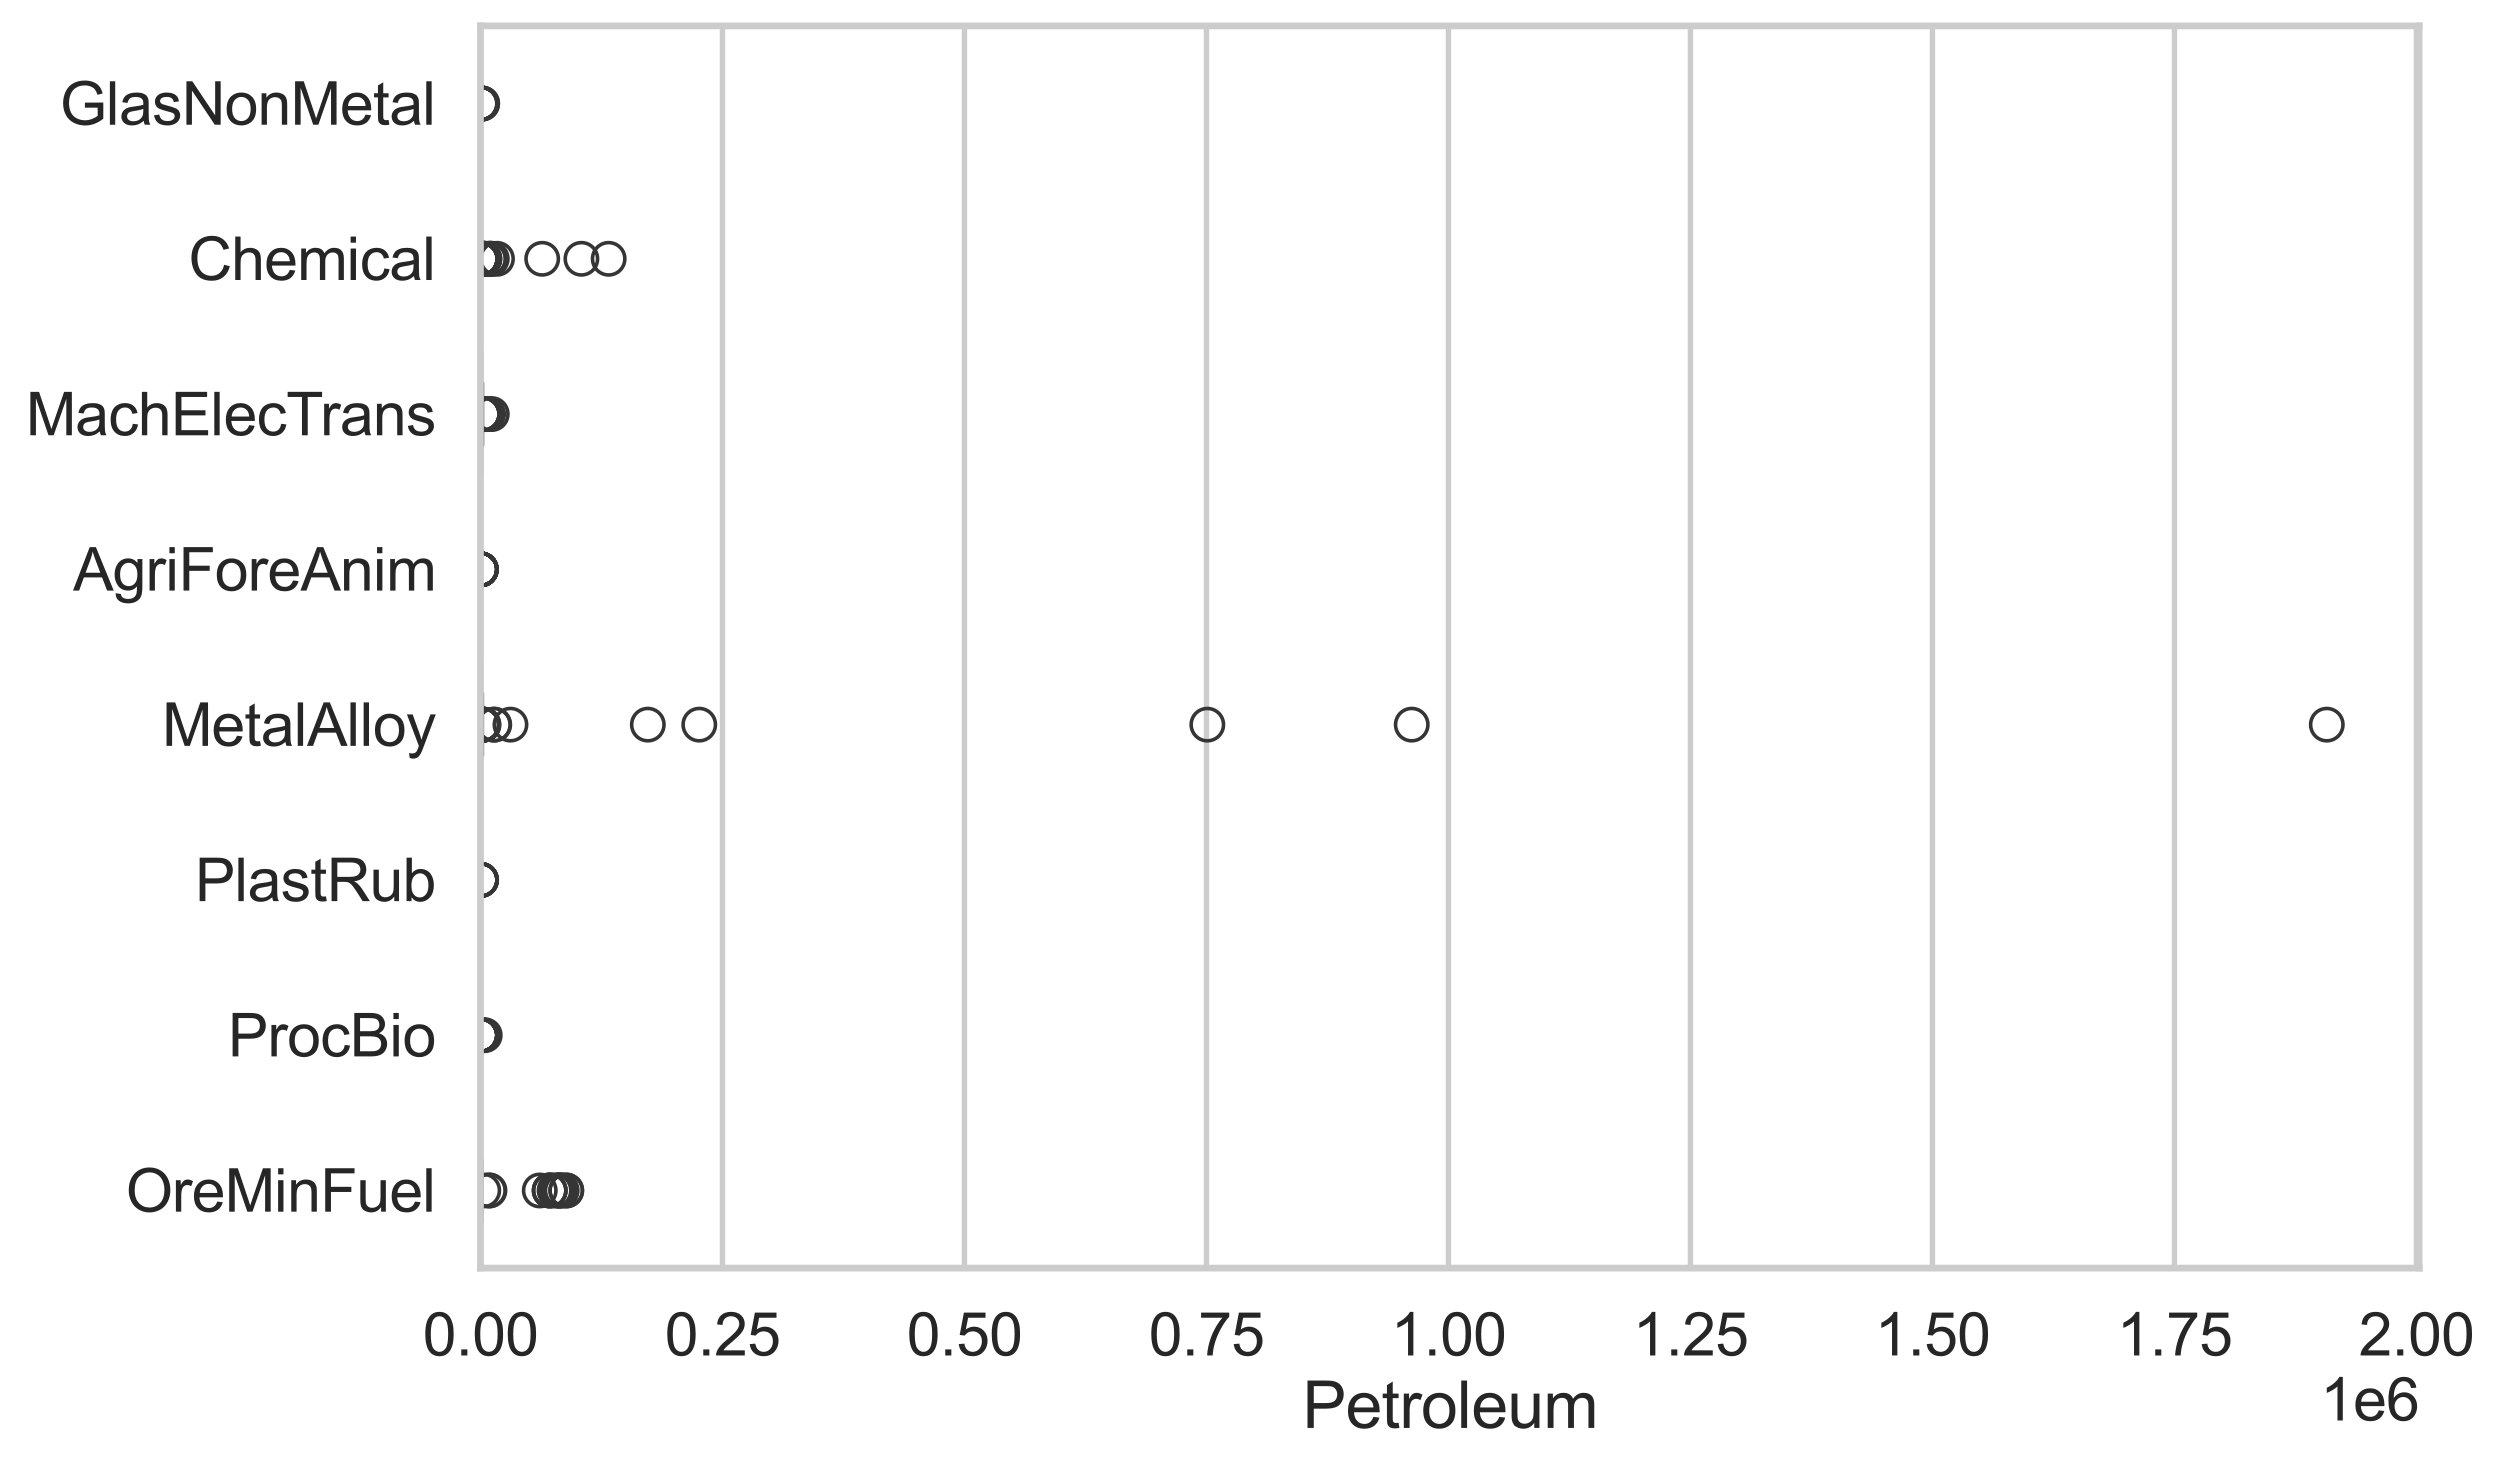 <?xml version="1.0" encoding="utf-8" standalone="no"?>
<!DOCTYPE svg PUBLIC "-//W3C//DTD SVG 1.1//EN"
  "http://www.w3.org/Graphics/SVG/1.1/DTD/svg11.dtd">
<svg xmlns:xlink="http://www.w3.org/1999/xlink" width="695.638pt" height="408.111pt" viewBox="0 0 695.638 408.111" xmlns="http://www.w3.org/2000/svg" version="1.1">
 <defs>
  <style type="text/css">*{stroke-linejoin: round; stroke-linecap: butt}</style>
 </defs>
 <g id="figure_1">
  <g id="patch_1">
   <path d="M 0 408.111 
L 695.638 408.111 
L 695.638 0 
L 0 0 
z
" style="fill: #ffffff"/>
  </g>
  <g id="axes_1">
   <g id="patch_2">
    <path d="M 133.697 352.86 
L 673.131 352.86 
L 673.131 7.2 
L 133.697 7.2 
z
" style="fill: #ffffff"/>
   </g>
   <g id="matplotlib.axis_1">
    <g id="xtick_1">
     <g id="line2d_1">
      <path d="M 133.697 352.86 
L 133.697 7.2 
" clip-path="url(#p07c0e68c3c)" style="fill: none; stroke: #cccccc; stroke-width: 1.5; stroke-linecap: round"/>
     </g>
     <g id="text_1">
      <!-- 0.00 -->
      <g style="fill: #262626" transform="translate(117.642 377.17) scale(0.165 -0.165)">
       <defs>
        <path id="ArialMT-30" d="M 266 2259 
Q 266 3072 433 3567 
Q 600 4063 929 4331 
Q 1259 4600 1759 4600 
Q 2128 4600 2406 4451 
Q 2684 4303 2865 4023 
Q 3047 3744 3150 3342 
Q 3253 2941 3253 2259 
Q 3253 1453 3087 958 
Q 2922 463 2592 192 
Q 2263 -78 1759 -78 
Q 1097 -78 719 397 
Q 266 969 266 2259 
z
M 844 2259 
Q 844 1131 1108 757 
Q 1372 384 1759 384 
Q 2147 384 2411 759 
Q 2675 1134 2675 2259 
Q 2675 3391 2411 3762 
Q 2147 4134 1753 4134 
Q 1366 4134 1134 3806 
Q 844 3388 844 2259 
z
" transform="scale(0.016)"/>
        <path id="ArialMT-2e" d="M 581 0 
L 581 641 
L 1222 641 
L 1222 0 
L 581 0 
z
" transform="scale(0.016)"/>
       </defs>
       <use xlink:href="#ArialMT-30"/>
       <use xlink:href="#ArialMT-2e" transform="translate(55.615 0)"/>
       <use xlink:href="#ArialMT-30" transform="translate(83.398 0)"/>
       <use xlink:href="#ArialMT-30" transform="translate(139.014 0)"/>
      </g>
     </g>
    </g>
    <g id="xtick_2">
     <g id="line2d_2">
      <path d="M 201.033 352.86 
L 201.033 7.2 
" clip-path="url(#p07c0e68c3c)" style="fill: none; stroke: #cccccc; stroke-width: 1.5; stroke-linecap: round"/>
     </g>
     <g id="text_2">
      <!-- 0.25 -->
      <g style="fill: #262626" transform="translate(184.977 377.17) scale(0.165 -0.165)">
       <defs>
        <path id="ArialMT-32" d="M 3222 541 
L 3222 0 
L 194 0 
Q 188 203 259 391 
Q 375 700 629 1000 
Q 884 1300 1366 1694 
Q 2113 2306 2375 2664 
Q 2638 3022 2638 3341 
Q 2638 3675 2398 3904 
Q 2159 4134 1775 4134 
Q 1369 4134 1125 3890 
Q 881 3647 878 3216 
L 300 3275 
Q 359 3922 746 4261 
Q 1134 4600 1788 4600 
Q 2447 4600 2831 4234 
Q 3216 3869 3216 3328 
Q 3216 3053 3103 2787 
Q 2991 2522 2730 2228 
Q 2469 1934 1863 1422 
Q 1356 997 1212 845 
Q 1069 694 975 541 
L 3222 541 
z
" transform="scale(0.016)"/>
        <path id="ArialMT-35" d="M 266 1200 
L 856 1250 
Q 922 819 1161 601 
Q 1400 384 1738 384 
Q 2144 384 2425 690 
Q 2706 997 2706 1503 
Q 2706 1984 2436 2262 
Q 2166 2541 1728 2541 
Q 1456 2541 1237 2417 
Q 1019 2294 894 2097 
L 366 2166 
L 809 4519 
L 3088 4519 
L 3088 3981 
L 1259 3981 
L 1013 2750 
Q 1425 3038 1878 3038 
Q 2478 3038 2890 2622 
Q 3303 2206 3303 1553 
Q 3303 931 2941 478 
Q 2500 -78 1738 -78 
Q 1113 -78 717 272 
Q 322 622 266 1200 
z
" transform="scale(0.016)"/>
       </defs>
       <use xlink:href="#ArialMT-30"/>
       <use xlink:href="#ArialMT-2e" transform="translate(55.615 0)"/>
       <use xlink:href="#ArialMT-32" transform="translate(83.398 0)"/>
       <use xlink:href="#ArialMT-35" transform="translate(139.014 0)"/>
      </g>
     </g>
    </g>
    <g id="xtick_3">
     <g id="line2d_3">
      <path d="M 268.368 352.86 
L 268.368 7.2 
" clip-path="url(#p07c0e68c3c)" style="fill: none; stroke: #cccccc; stroke-width: 1.5; stroke-linecap: round"/>
     </g>
     <g id="text_3">
      <!-- 0.50 -->
      <g style="fill: #262626" transform="translate(252.313 377.17) scale(0.165 -0.165)">
       <use xlink:href="#ArialMT-30"/>
       <use xlink:href="#ArialMT-2e" transform="translate(55.615 0)"/>
       <use xlink:href="#ArialMT-35" transform="translate(83.398 0)"/>
       <use xlink:href="#ArialMT-30" transform="translate(139.014 0)"/>
      </g>
     </g>
    </g>
    <g id="xtick_4">
     <g id="line2d_4">
      <path d="M 335.704 352.86 
L 335.704 7.2 
" clip-path="url(#p07c0e68c3c)" style="fill: none; stroke: #cccccc; stroke-width: 1.5; stroke-linecap: round"/>
     </g>
     <g id="text_4">
      <!-- 0.75 -->
      <g style="fill: #262626" transform="translate(319.649 377.17) scale(0.165 -0.165)">
       <defs>
        <path id="ArialMT-37" d="M 303 3981 
L 303 4522 
L 3269 4522 
L 3269 4084 
Q 2831 3619 2401 2847 
Q 1972 2075 1738 1259 
Q 1569 684 1522 0 
L 944 0 
Q 953 541 1156 1306 
Q 1359 2072 1739 2783 
Q 2119 3494 2547 3981 
L 303 3981 
z
" transform="scale(0.016)"/>
       </defs>
       <use xlink:href="#ArialMT-30"/>
       <use xlink:href="#ArialMT-2e" transform="translate(55.615 0)"/>
       <use xlink:href="#ArialMT-37" transform="translate(83.398 0)"/>
       <use xlink:href="#ArialMT-35" transform="translate(139.014 0)"/>
      </g>
     </g>
    </g>
    <g id="xtick_5">
     <g id="line2d_5">
      <path d="M 403.04 352.86 
L 403.04 7.2 
" clip-path="url(#p07c0e68c3c)" style="fill: none; stroke: #cccccc; stroke-width: 1.5; stroke-linecap: round"/>
     </g>
     <g id="text_5">
      <!-- 1.00 -->
      <g style="fill: #262626" transform="translate(386.985 377.17) scale(0.165 -0.165)">
       <defs>
        <path id="ArialMT-31" d="M 2384 0 
L 1822 0 
L 1822 3584 
Q 1619 3391 1289 3197 
Q 959 3003 697 2906 
L 697 3450 
Q 1169 3672 1522 3987 
Q 1875 4303 2022 4600 
L 2384 4600 
L 2384 0 
z
" transform="scale(0.016)"/>
       </defs>
       <use xlink:href="#ArialMT-31"/>
       <use xlink:href="#ArialMT-2e" transform="translate(55.615 0)"/>
       <use xlink:href="#ArialMT-30" transform="translate(83.398 0)"/>
       <use xlink:href="#ArialMT-30" transform="translate(139.014 0)"/>
      </g>
     </g>
    </g>
    <g id="xtick_6">
     <g id="line2d_6">
      <path d="M 470.376 352.86 
L 470.376 7.2 
" clip-path="url(#p07c0e68c3c)" style="fill: none; stroke: #cccccc; stroke-width: 1.5; stroke-linecap: round"/>
     </g>
     <g id="text_6">
      <!-- 1.25 -->
      <g style="fill: #262626" transform="translate(454.32 377.17) scale(0.165 -0.165)">
       <use xlink:href="#ArialMT-31"/>
       <use xlink:href="#ArialMT-2e" transform="translate(55.615 0)"/>
       <use xlink:href="#ArialMT-32" transform="translate(83.398 0)"/>
       <use xlink:href="#ArialMT-35" transform="translate(139.014 0)"/>
      </g>
     </g>
    </g>
    <g id="xtick_7">
     <g id="line2d_7">
      <path d="M 537.711 352.86 
L 537.711 7.2 
" clip-path="url(#p07c0e68c3c)" style="fill: none; stroke: #cccccc; stroke-width: 1.5; stroke-linecap: round"/>
     </g>
     <g id="text_7">
      <!-- 1.50 -->
      <g style="fill: #262626" transform="translate(521.656 377.17) scale(0.165 -0.165)">
       <use xlink:href="#ArialMT-31"/>
       <use xlink:href="#ArialMT-2e" transform="translate(55.615 0)"/>
       <use xlink:href="#ArialMT-35" transform="translate(83.398 0)"/>
       <use xlink:href="#ArialMT-30" transform="translate(139.014 0)"/>
      </g>
     </g>
    </g>
    <g id="xtick_8">
     <g id="line2d_8">
      <path d="M 605.047 352.86 
L 605.047 7.2 
" clip-path="url(#p07c0e68c3c)" style="fill: none; stroke: #cccccc; stroke-width: 1.5; stroke-linecap: round"/>
     </g>
     <g id="text_8">
      <!-- 1.75 -->
      <g style="fill: #262626" transform="translate(588.992 377.17) scale(0.165 -0.165)">
       <use xlink:href="#ArialMT-31"/>
       <use xlink:href="#ArialMT-2e" transform="translate(55.615 0)"/>
       <use xlink:href="#ArialMT-37" transform="translate(83.398 0)"/>
       <use xlink:href="#ArialMT-35" transform="translate(139.014 0)"/>
      </g>
     </g>
    </g>
    <g id="xtick_9">
     <g id="line2d_9">
      <path d="M 672.383 352.86 
L 672.383 7.2 
" clip-path="url(#p07c0e68c3c)" style="fill: none; stroke: #cccccc; stroke-width: 1.5; stroke-linecap: round"/>
     </g>
     <g id="text_9">
      <!-- 2.00 -->
      <g style="fill: #262626" transform="translate(656.327 377.17) scale(0.165 -0.165)">
       <use xlink:href="#ArialMT-32"/>
       <use xlink:href="#ArialMT-2e" transform="translate(55.615 0)"/>
       <use xlink:href="#ArialMT-30" transform="translate(83.398 0)"/>
       <use xlink:href="#ArialMT-30" transform="translate(139.014 0)"/>
      </g>
     </g>
    </g>
    <g id="text_10">
     <!-- Petroleum -->
     <g style="fill: #262626" transform="translate(362.398 397.334) scale(0.18 -0.18)">
      <defs>
       <path id="ArialMT-50" d="M 494 0 
L 494 4581 
L 2222 4581 
Q 2678 4581 2919 4538 
Q 3256 4481 3484 4323 
Q 3713 4166 3852 3881 
Q 3991 3597 3991 3256 
Q 3991 2672 3619 2267 
Q 3247 1863 2275 1863 
L 1100 1863 
L 1100 0 
L 494 0 
z
M 1100 2403 
L 2284 2403 
Q 2872 2403 3119 2622 
Q 3366 2841 3366 3238 
Q 3366 3525 3220 3729 
Q 3075 3934 2838 4000 
Q 2684 4041 2272 4041 
L 1100 4041 
L 1100 2403 
z
" transform="scale(0.016)"/>
       <path id="ArialMT-65" d="M 2694 1069 
L 3275 997 
Q 3138 488 2766 206 
Q 2394 -75 1816 -75 
Q 1088 -75 661 373 
Q 234 822 234 1631 
Q 234 2469 665 2931 
Q 1097 3394 1784 3394 
Q 2450 3394 2872 2941 
Q 3294 2488 3294 1666 
Q 3294 1616 3291 1516 
L 816 1516 
Q 847 969 1125 678 
Q 1403 388 1819 388 
Q 2128 388 2347 550 
Q 2566 713 2694 1069 
z
M 847 1978 
L 2700 1978 
Q 2663 2397 2488 2606 
Q 2219 2931 1791 2931 
Q 1403 2931 1139 2672 
Q 875 2413 847 1978 
z
" transform="scale(0.016)"/>
       <path id="ArialMT-74" d="M 1650 503 
L 1731 6 
Q 1494 -44 1306 -44 
Q 1000 -44 831 53 
Q 663 150 594 308 
Q 525 466 525 972 
L 525 2881 
L 113 2881 
L 113 3319 
L 525 3319 
L 525 4141 
L 1084 4478 
L 1084 3319 
L 1650 3319 
L 1650 2881 
L 1084 2881 
L 1084 941 
Q 1084 700 1114 631 
Q 1144 563 1211 522 
Q 1278 481 1403 481 
Q 1497 481 1650 503 
z
" transform="scale(0.016)"/>
       <path id="ArialMT-72" d="M 416 0 
L 416 3319 
L 922 3319 
L 922 2816 
Q 1116 3169 1280 3281 
Q 1444 3394 1641 3394 
Q 1925 3394 2219 3213 
L 2025 2691 
Q 1819 2813 1613 2813 
Q 1428 2813 1281 2702 
Q 1134 2591 1072 2394 
Q 978 2094 978 1738 
L 978 0 
L 416 0 
z
" transform="scale(0.016)"/>
       <path id="ArialMT-6f" d="M 213 1659 
Q 213 2581 725 3025 
Q 1153 3394 1769 3394 
Q 2453 3394 2887 2945 
Q 3322 2497 3322 1706 
Q 3322 1066 3130 698 
Q 2938 331 2570 128 
Q 2203 -75 1769 -75 
Q 1072 -75 642 372 
Q 213 819 213 1659 
z
M 791 1659 
Q 791 1022 1069 705 
Q 1347 388 1769 388 
Q 2188 388 2466 706 
Q 2744 1025 2744 1678 
Q 2744 2294 2464 2611 
Q 2184 2928 1769 2928 
Q 1347 2928 1069 2612 
Q 791 2297 791 1659 
z
" transform="scale(0.016)"/>
       <path id="ArialMT-6c" d="M 409 0 
L 409 4581 
L 972 4581 
L 972 0 
L 409 0 
z
" transform="scale(0.016)"/>
       <path id="ArialMT-75" d="M 2597 0 
L 2597 488 
Q 2209 -75 1544 -75 
Q 1250 -75 995 37 
Q 741 150 617 320 
Q 494 491 444 738 
Q 409 903 409 1263 
L 409 3319 
L 972 3319 
L 972 1478 
Q 972 1038 1006 884 
Q 1059 663 1231 536 
Q 1403 409 1656 409 
Q 1909 409 2131 539 
Q 2353 669 2445 892 
Q 2538 1116 2538 1541 
L 2538 3319 
L 3100 3319 
L 3100 0 
L 2597 0 
z
" transform="scale(0.016)"/>
       <path id="ArialMT-6d" d="M 422 0 
L 422 3319 
L 925 3319 
L 925 2853 
Q 1081 3097 1340 3245 
Q 1600 3394 1931 3394 
Q 2300 3394 2536 3241 
Q 2772 3088 2869 2813 
Q 3263 3394 3894 3394 
Q 4388 3394 4653 3120 
Q 4919 2847 4919 2278 
L 4919 0 
L 4359 0 
L 4359 2091 
Q 4359 2428 4304 2576 
Q 4250 2725 4106 2815 
Q 3963 2906 3769 2906 
Q 3419 2906 3187 2673 
Q 2956 2441 2956 1928 
L 2956 0 
L 2394 0 
L 2394 2156 
Q 2394 2531 2256 2718 
Q 2119 2906 1806 2906 
Q 1569 2906 1367 2781 
Q 1166 2656 1075 2415 
Q 984 2175 984 1722 
L 984 0 
L 422 0 
z
" transform="scale(0.016)"/>
      </defs>
      <use xlink:href="#ArialMT-50"/>
      <use xlink:href="#ArialMT-65" transform="translate(66.699 0)"/>
      <use xlink:href="#ArialMT-74" transform="translate(122.314 0)"/>
      <use xlink:href="#ArialMT-72" transform="translate(150.098 0)"/>
      <use xlink:href="#ArialMT-6f" transform="translate(183.398 0)"/>
      <use xlink:href="#ArialMT-6c" transform="translate(239.014 0)"/>
      <use xlink:href="#ArialMT-65" transform="translate(261.23 0)"/>
      <use xlink:href="#ArialMT-75" transform="translate(316.846 0)"/>
      <use xlink:href="#ArialMT-6d" transform="translate(372.461 0)"/>
     </g>
    </g>
    <g id="text_11">
     <!-- 1e6 -->
     <g style="fill: #262626" transform="translate(645.604 395.26) scale(0.165 -0.165)">
      <defs>
       <path id="ArialMT-36" d="M 3184 3459 
L 2625 3416 
Q 2550 3747 2413 3897 
Q 2184 4138 1850 4138 
Q 1581 4138 1378 3988 
Q 1113 3794 959 3422 
Q 806 3050 800 2363 
Q 1003 2672 1297 2822 
Q 1591 2972 1913 2972 
Q 2475 2972 2870 2558 
Q 3266 2144 3266 1488 
Q 3266 1056 3080 686 
Q 2894 316 2569 119 
Q 2244 -78 1831 -78 
Q 1128 -78 684 439 
Q 241 956 241 2144 
Q 241 3472 731 4075 
Q 1159 4600 1884 4600 
Q 2425 4600 2770 4297 
Q 3116 3994 3184 3459 
z
M 888 1484 
Q 888 1194 1011 928 
Q 1134 663 1356 523 
Q 1578 384 1822 384 
Q 2178 384 2434 671 
Q 2691 959 2691 1453 
Q 2691 1928 2437 2201 
Q 2184 2475 1800 2475 
Q 1419 2475 1153 2201 
Q 888 1928 888 1484 
z
" transform="scale(0.016)"/>
      </defs>
      <use xlink:href="#ArialMT-31"/>
      <use xlink:href="#ArialMT-65" transform="translate(55.615 0)"/>
      <use xlink:href="#ArialMT-36" transform="translate(111.23 0)"/>
     </g>
    </g>
   </g>
   <g id="matplotlib.axis_2">
    <g id="ytick_1">
     <g id="text_12">
      <!-- GlasNonMetal -->
      <g style="fill: #262626" transform="translate(16.659 34.709) scale(0.165 -0.165)">
       <defs>
        <path id="ArialMT-47" d="M 2638 1797 
L 2638 2334 
L 4578 2338 
L 4578 638 
Q 4131 281 3656 101 
Q 3181 -78 2681 -78 
Q 2006 -78 1454 211 
Q 903 500 622 1047 
Q 341 1594 341 2269 
Q 341 2938 620 3517 
Q 900 4097 1425 4378 
Q 1950 4659 2634 4659 
Q 3131 4659 3532 4498 
Q 3934 4338 4162 4050 
Q 4391 3763 4509 3300 
L 3963 3150 
Q 3859 3500 3706 3700 
Q 3553 3900 3268 4020 
Q 2984 4141 2638 4141 
Q 2222 4141 1919 4014 
Q 1616 3888 1430 3681 
Q 1244 3475 1141 3228 
Q 966 2803 966 2306 
Q 966 1694 1177 1281 
Q 1388 869 1791 669 
Q 2194 469 2647 469 
Q 3041 469 3416 620 
Q 3791 772 3984 944 
L 3984 1797 
L 2638 1797 
z
" transform="scale(0.016)"/>
        <path id="ArialMT-61" d="M 2588 409 
Q 2275 144 1986 34 
Q 1697 -75 1366 -75 
Q 819 -75 525 192 
Q 231 459 231 875 
Q 231 1119 342 1320 
Q 453 1522 633 1644 
Q 813 1766 1038 1828 
Q 1203 1872 1538 1913 
Q 2219 1994 2541 2106 
Q 2544 2222 2544 2253 
Q 2544 2597 2384 2738 
Q 2169 2928 1744 2928 
Q 1347 2928 1158 2789 
Q 969 2650 878 2297 
L 328 2372 
Q 403 2725 575 2942 
Q 747 3159 1072 3276 
Q 1397 3394 1825 3394 
Q 2250 3394 2515 3294 
Q 2781 3194 2906 3042 
Q 3031 2891 3081 2659 
Q 3109 2516 3109 2141 
L 3109 1391 
Q 3109 606 3145 398 
Q 3181 191 3288 0 
L 2700 0 
Q 2613 175 2588 409 
z
M 2541 1666 
Q 2234 1541 1622 1453 
Q 1275 1403 1131 1340 
Q 988 1278 909 1158 
Q 831 1038 831 891 
Q 831 666 1001 516 
Q 1172 366 1500 366 
Q 1825 366 2078 508 
Q 2331 650 2450 897 
Q 2541 1088 2541 1459 
L 2541 1666 
z
" transform="scale(0.016)"/>
        <path id="ArialMT-73" d="M 197 991 
L 753 1078 
Q 800 744 1014 566 
Q 1228 388 1613 388 
Q 2000 388 2187 545 
Q 2375 703 2375 916 
Q 2375 1106 2209 1216 
Q 2094 1291 1634 1406 
Q 1016 1563 777 1677 
Q 538 1791 414 1992 
Q 291 2194 291 2438 
Q 291 2659 392 2848 
Q 494 3038 669 3163 
Q 800 3259 1026 3326 
Q 1253 3394 1513 3394 
Q 1903 3394 2198 3281 
Q 2494 3169 2634 2976 
Q 2775 2784 2828 2463 
L 2278 2388 
Q 2241 2644 2061 2787 
Q 1881 2931 1553 2931 
Q 1166 2931 1000 2803 
Q 834 2675 834 2503 
Q 834 2394 903 2306 
Q 972 2216 1119 2156 
Q 1203 2125 1616 2013 
Q 2213 1853 2448 1751 
Q 2684 1650 2818 1456 
Q 2953 1263 2953 975 
Q 2953 694 2789 445 
Q 2625 197 2315 61 
Q 2006 -75 1616 -75 
Q 969 -75 630 194 
Q 291 463 197 991 
z
" transform="scale(0.016)"/>
        <path id="ArialMT-4e" d="M 488 0 
L 488 4581 
L 1109 4581 
L 3516 984 
L 3516 4581 
L 4097 4581 
L 4097 0 
L 3475 0 
L 1069 3600 
L 1069 0 
L 488 0 
z
" transform="scale(0.016)"/>
        <path id="ArialMT-6e" d="M 422 0 
L 422 3319 
L 928 3319 
L 928 2847 
Q 1294 3394 1984 3394 
Q 2284 3394 2536 3286 
Q 2788 3178 2913 3003 
Q 3038 2828 3088 2588 
Q 3119 2431 3119 2041 
L 3119 0 
L 2556 0 
L 2556 2019 
Q 2556 2363 2490 2533 
Q 2425 2703 2258 2804 
Q 2091 2906 1866 2906 
Q 1506 2906 1245 2678 
Q 984 2450 984 1813 
L 984 0 
L 422 0 
z
" transform="scale(0.016)"/>
        <path id="ArialMT-4d" d="M 475 0 
L 475 4581 
L 1388 4581 
L 2472 1338 
Q 2622 884 2691 659 
Q 2769 909 2934 1394 
L 4031 4581 
L 4847 4581 
L 4847 0 
L 4263 0 
L 4263 3834 
L 2931 0 
L 2384 0 
L 1059 3900 
L 1059 0 
L 475 0 
z
" transform="scale(0.016)"/>
       </defs>
       <use xlink:href="#ArialMT-47"/>
       <use xlink:href="#ArialMT-6c" transform="translate(77.783 0)"/>
       <use xlink:href="#ArialMT-61" transform="translate(100 0)"/>
       <use xlink:href="#ArialMT-73" transform="translate(155.615 0)"/>
       <use xlink:href="#ArialMT-4e" transform="translate(205.615 0)"/>
       <use xlink:href="#ArialMT-6f" transform="translate(277.832 0)"/>
       <use xlink:href="#ArialMT-6e" transform="translate(333.447 0)"/>
       <use xlink:href="#ArialMT-4d" transform="translate(389.062 0)"/>
       <use xlink:href="#ArialMT-65" transform="translate(472.363 0)"/>
       <use xlink:href="#ArialMT-74" transform="translate(527.979 0)"/>
       <use xlink:href="#ArialMT-61" transform="translate(555.762 0)"/>
       <use xlink:href="#ArialMT-6c" transform="translate(611.377 0)"/>
      </g>
     </g>
    </g>
    <g id="ytick_2">
     <g id="text_13">
      <!-- Chemical -->
      <g style="fill: #262626" transform="translate(52.428 77.916) scale(0.165 -0.165)">
       <defs>
        <path id="ArialMT-43" d="M 3763 1606 
L 4369 1453 
Q 4178 706 3683 314 
Q 3188 -78 2472 -78 
Q 1731 -78 1267 223 
Q 803 525 561 1097 
Q 319 1669 319 2325 
Q 319 3041 592 3573 
Q 866 4106 1370 4382 
Q 1875 4659 2481 4659 
Q 3169 4659 3637 4309 
Q 4106 3959 4291 3325 
L 3694 3184 
Q 3534 3684 3231 3912 
Q 2928 4141 2469 4141 
Q 1941 4141 1586 3887 
Q 1231 3634 1087 3207 
Q 944 2781 944 2328 
Q 944 1744 1114 1308 
Q 1284 872 1643 656 
Q 2003 441 2422 441 
Q 2931 441 3284 734 
Q 3638 1028 3763 1606 
z
" transform="scale(0.016)"/>
        <path id="ArialMT-68" d="M 422 0 
L 422 4581 
L 984 4581 
L 984 2938 
Q 1378 3394 1978 3394 
Q 2347 3394 2619 3248 
Q 2891 3103 3008 2847 
Q 3125 2591 3125 2103 
L 3125 0 
L 2563 0 
L 2563 2103 
Q 2563 2525 2380 2717 
Q 2197 2909 1863 2909 
Q 1613 2909 1392 2779 
Q 1172 2650 1078 2428 
Q 984 2206 984 1816 
L 984 0 
L 422 0 
z
" transform="scale(0.016)"/>
        <path id="ArialMT-69" d="M 425 3934 
L 425 4581 
L 988 4581 
L 988 3934 
L 425 3934 
z
M 425 0 
L 425 3319 
L 988 3319 
L 988 0 
L 425 0 
z
" transform="scale(0.016)"/>
        <path id="ArialMT-63" d="M 2588 1216 
L 3141 1144 
Q 3050 572 2676 248 
Q 2303 -75 1759 -75 
Q 1078 -75 664 370 
Q 250 816 250 1647 
Q 250 2184 428 2587 
Q 606 2991 970 3192 
Q 1334 3394 1763 3394 
Q 2303 3394 2647 3120 
Q 2991 2847 3088 2344 
L 2541 2259 
Q 2463 2594 2264 2762 
Q 2066 2931 1784 2931 
Q 1359 2931 1093 2626 
Q 828 2322 828 1663 
Q 828 994 1084 691 
Q 1341 388 1753 388 
Q 2084 388 2306 591 
Q 2528 794 2588 1216 
z
" transform="scale(0.016)"/>
       </defs>
       <use xlink:href="#ArialMT-43"/>
       <use xlink:href="#ArialMT-68" transform="translate(72.217 0)"/>
       <use xlink:href="#ArialMT-65" transform="translate(127.832 0)"/>
       <use xlink:href="#ArialMT-6d" transform="translate(183.447 0)"/>
       <use xlink:href="#ArialMT-69" transform="translate(266.748 0)"/>
       <use xlink:href="#ArialMT-63" transform="translate(288.965 0)"/>
       <use xlink:href="#ArialMT-61" transform="translate(338.965 0)"/>
       <use xlink:href="#ArialMT-6c" transform="translate(394.58 0)"/>
      </g>
     </g>
    </g>
    <g id="ytick_3">
     <g id="text_14">
      <!-- MachElecTrans -->
      <g style="fill: #262626" transform="translate(7.2 121.124) scale(0.165 -0.165)">
       <defs>
        <path id="ArialMT-45" d="M 506 0 
L 506 4581 
L 3819 4581 
L 3819 4041 
L 1113 4041 
L 1113 2638 
L 3647 2638 
L 3647 2100 
L 1113 2100 
L 1113 541 
L 3925 541 
L 3925 0 
L 506 0 
z
" transform="scale(0.016)"/>
        <path id="ArialMT-54" d="M 1659 0 
L 1659 4041 
L 150 4041 
L 150 4581 
L 3781 4581 
L 3781 4041 
L 2266 4041 
L 2266 0 
L 1659 0 
z
" transform="scale(0.016)"/>
       </defs>
       <use xlink:href="#ArialMT-4d"/>
       <use xlink:href="#ArialMT-61" transform="translate(83.301 0)"/>
       <use xlink:href="#ArialMT-63" transform="translate(138.916 0)"/>
       <use xlink:href="#ArialMT-68" transform="translate(188.916 0)"/>
       <use xlink:href="#ArialMT-45" transform="translate(244.531 0)"/>
       <use xlink:href="#ArialMT-6c" transform="translate(311.23 0)"/>
       <use xlink:href="#ArialMT-65" transform="translate(333.447 0)"/>
       <use xlink:href="#ArialMT-63" transform="translate(389.062 0)"/>
       <use xlink:href="#ArialMT-54" transform="translate(439.062 0)"/>
       <use xlink:href="#ArialMT-72" transform="translate(496.396 0)"/>
       <use xlink:href="#ArialMT-61" transform="translate(529.697 0)"/>
       <use xlink:href="#ArialMT-6e" transform="translate(585.312 0)"/>
       <use xlink:href="#ArialMT-73" transform="translate(640.928 0)"/>
      </g>
     </g>
    </g>
    <g id="ytick_4">
     <g id="text_15">
      <!-- AgriForeAnim -->
      <g style="fill: #262626" transform="translate(20.341 164.331) scale(0.165 -0.165)">
       <defs>
        <path id="ArialMT-41" d="M -9 0 
L 1750 4581 
L 2403 4581 
L 4278 0 
L 3588 0 
L 3053 1388 
L 1138 1388 
L 634 0 
L -9 0 
z
M 1313 1881 
L 2866 1881 
L 2388 3150 
Q 2169 3728 2063 4100 
Q 1975 3659 1816 3225 
L 1313 1881 
z
" transform="scale(0.016)"/>
        <path id="ArialMT-67" d="M 319 -275 
L 866 -356 
Q 900 -609 1056 -725 
Q 1266 -881 1628 -881 
Q 2019 -881 2231 -725 
Q 2444 -569 2519 -288 
Q 2563 -116 2559 434 
Q 2191 0 1641 0 
Q 956 0 581 494 
Q 206 988 206 1678 
Q 206 2153 378 2554 
Q 550 2956 876 3175 
Q 1203 3394 1644 3394 
Q 2231 3394 2613 2919 
L 2613 3319 
L 3131 3319 
L 3131 450 
Q 3131 -325 2973 -648 
Q 2816 -972 2473 -1159 
Q 2131 -1347 1631 -1347 
Q 1038 -1347 672 -1080 
Q 306 -813 319 -275 
z
M 784 1719 
Q 784 1066 1043 766 
Q 1303 466 1694 466 
Q 2081 466 2343 764 
Q 2606 1063 2606 1700 
Q 2606 2309 2336 2618 
Q 2066 2928 1684 2928 
Q 1309 2928 1046 2623 
Q 784 2319 784 1719 
z
" transform="scale(0.016)"/>
        <path id="ArialMT-46" d="M 525 0 
L 525 4581 
L 3616 4581 
L 3616 4041 
L 1131 4041 
L 1131 2622 
L 3281 2622 
L 3281 2081 
L 1131 2081 
L 1131 0 
L 525 0 
z
" transform="scale(0.016)"/>
       </defs>
       <use xlink:href="#ArialMT-41"/>
       <use xlink:href="#ArialMT-67" transform="translate(66.699 0)"/>
       <use xlink:href="#ArialMT-72" transform="translate(122.314 0)"/>
       <use xlink:href="#ArialMT-69" transform="translate(155.615 0)"/>
       <use xlink:href="#ArialMT-46" transform="translate(177.832 0)"/>
       <use xlink:href="#ArialMT-6f" transform="translate(238.916 0)"/>
       <use xlink:href="#ArialMT-72" transform="translate(294.531 0)"/>
       <use xlink:href="#ArialMT-65" transform="translate(327.832 0)"/>
       <use xlink:href="#ArialMT-41" transform="translate(383.447 0)"/>
       <use xlink:href="#ArialMT-6e" transform="translate(450.146 0)"/>
       <use xlink:href="#ArialMT-69" transform="translate(505.762 0)"/>
       <use xlink:href="#ArialMT-6d" transform="translate(527.979 0)"/>
      </g>
     </g>
    </g>
    <g id="ytick_5">
     <g id="text_16">
      <!-- MetalAlloy -->
      <g style="fill: #262626" transform="translate(45.088 207.539) scale(0.165 -0.165)">
       <defs>
        <path id="ArialMT-79" d="M 397 -1278 
L 334 -750 
Q 519 -800 656 -800 
Q 844 -800 956 -737 
Q 1069 -675 1141 -563 
Q 1194 -478 1313 -144 
Q 1328 -97 1363 -6 
L 103 3319 
L 709 3319 
L 1400 1397 
Q 1534 1031 1641 628 
Q 1738 1016 1872 1384 
L 2581 3319 
L 3144 3319 
L 1881 -56 
Q 1678 -603 1566 -809 
Q 1416 -1088 1222 -1217 
Q 1028 -1347 759 -1347 
Q 597 -1347 397 -1278 
z
" transform="scale(0.016)"/>
       </defs>
       <use xlink:href="#ArialMT-4d"/>
       <use xlink:href="#ArialMT-65" transform="translate(83.301 0)"/>
       <use xlink:href="#ArialMT-74" transform="translate(138.916 0)"/>
       <use xlink:href="#ArialMT-61" transform="translate(166.699 0)"/>
       <use xlink:href="#ArialMT-6c" transform="translate(222.314 0)"/>
       <use xlink:href="#ArialMT-41" transform="translate(244.531 0)"/>
       <use xlink:href="#ArialMT-6c" transform="translate(311.23 0)"/>
       <use xlink:href="#ArialMT-6c" transform="translate(333.447 0)"/>
       <use xlink:href="#ArialMT-6f" transform="translate(355.664 0)"/>
       <use xlink:href="#ArialMT-79" transform="translate(411.279 0)"/>
      </g>
     </g>
    </g>
    <g id="ytick_6">
     <g id="text_17">
      <!-- PlastRub -->
      <g style="fill: #262626" transform="translate(54.248 250.746) scale(0.165 -0.165)">
       <defs>
        <path id="ArialMT-52" d="M 503 0 
L 503 4581 
L 2534 4581 
Q 3147 4581 3465 4457 
Q 3784 4334 3975 4021 
Q 4166 3709 4166 3331 
Q 4166 2844 3850 2509 
Q 3534 2175 2875 2084 
Q 3116 1969 3241 1856 
Q 3506 1613 3744 1247 
L 4541 0 
L 3778 0 
L 3172 953 
Q 2906 1366 2734 1584 
Q 2563 1803 2427 1890 
Q 2291 1978 2150 2013 
Q 2047 2034 1813 2034 
L 1109 2034 
L 1109 0 
L 503 0 
z
M 1109 2559 
L 2413 2559 
Q 2828 2559 3062 2645 
Q 3297 2731 3419 2920 
Q 3541 3109 3541 3331 
Q 3541 3656 3305 3865 
Q 3069 4075 2559 4075 
L 1109 4075 
L 1109 2559 
z
" transform="scale(0.016)"/>
        <path id="ArialMT-62" d="M 941 0 
L 419 0 
L 419 4581 
L 981 4581 
L 981 2947 
Q 1338 3394 1891 3394 
Q 2197 3394 2470 3270 
Q 2744 3147 2920 2923 
Q 3097 2700 3197 2384 
Q 3297 2069 3297 1709 
Q 3297 856 2875 390 
Q 2453 -75 1863 -75 
Q 1275 -75 941 416 
L 941 0 
z
M 934 1684 
Q 934 1088 1097 822 
Q 1363 388 1816 388 
Q 2184 388 2453 708 
Q 2722 1028 2722 1663 
Q 2722 2313 2464 2622 
Q 2206 2931 1841 2931 
Q 1472 2931 1203 2611 
Q 934 2291 934 1684 
z
" transform="scale(0.016)"/>
       </defs>
       <use xlink:href="#ArialMT-50"/>
       <use xlink:href="#ArialMT-6c" transform="translate(66.699 0)"/>
       <use xlink:href="#ArialMT-61" transform="translate(88.916 0)"/>
       <use xlink:href="#ArialMT-73" transform="translate(144.531 0)"/>
       <use xlink:href="#ArialMT-74" transform="translate(194.531 0)"/>
       <use xlink:href="#ArialMT-52" transform="translate(222.314 0)"/>
       <use xlink:href="#ArialMT-75" transform="translate(294.531 0)"/>
       <use xlink:href="#ArialMT-62" transform="translate(350.146 0)"/>
      </g>
     </g>
    </g>
    <g id="ytick_7">
     <g id="text_18">
      <!-- ProcBio -->
      <g style="fill: #262626" transform="translate(63.424 293.954) scale(0.165 -0.165)">
       <defs>
        <path id="ArialMT-42" d="M 469 0 
L 469 4581 
L 2188 4581 
Q 2713 4581 3030 4442 
Q 3347 4303 3526 4014 
Q 3706 3725 3706 3409 
Q 3706 3116 3547 2856 
Q 3388 2597 3066 2438 
Q 3481 2316 3704 2022 
Q 3928 1728 3928 1328 
Q 3928 1006 3792 729 
Q 3656 453 3456 303 
Q 3256 153 2954 76 
Q 2653 0 2216 0 
L 469 0 
z
M 1075 2656 
L 2066 2656 
Q 2469 2656 2644 2709 
Q 2875 2778 2992 2937 
Q 3109 3097 3109 3338 
Q 3109 3566 3000 3739 
Q 2891 3913 2687 3977 
Q 2484 4041 1991 4041 
L 1075 4041 
L 1075 2656 
z
M 1075 541 
L 2216 541 
Q 2509 541 2628 563 
Q 2838 600 2978 687 
Q 3119 775 3209 942 
Q 3300 1109 3300 1328 
Q 3300 1584 3169 1773 
Q 3038 1963 2805 2039 
Q 2572 2116 2134 2116 
L 1075 2116 
L 1075 541 
z
" transform="scale(0.016)"/>
       </defs>
       <use xlink:href="#ArialMT-50"/>
       <use xlink:href="#ArialMT-72" transform="translate(66.699 0)"/>
       <use xlink:href="#ArialMT-6f" transform="translate(100 0)"/>
       <use xlink:href="#ArialMT-63" transform="translate(155.615 0)"/>
       <use xlink:href="#ArialMT-42" transform="translate(205.615 0)"/>
       <use xlink:href="#ArialMT-69" transform="translate(272.314 0)"/>
       <use xlink:href="#ArialMT-6f" transform="translate(294.531 0)"/>
      </g>
     </g>
    </g>
    <g id="ytick_8">
     <g id="text_19">
      <!-- OreMinFuel -->
      <g style="fill: #262626" transform="translate(35.013 337.161) scale(0.165 -0.165)">
       <defs>
        <path id="ArialMT-4f" d="M 309 2231 
Q 309 3372 921 4017 
Q 1534 4663 2503 4663 
Q 3138 4663 3647 4359 
Q 4156 4056 4423 3514 
Q 4691 2972 4691 2284 
Q 4691 1588 4409 1038 
Q 4128 488 3612 205 
Q 3097 -78 2500 -78 
Q 1853 -78 1343 234 
Q 834 547 571 1087 
Q 309 1628 309 2231 
z
M 934 2222 
Q 934 1394 1379 917 
Q 1825 441 2497 441 
Q 3181 441 3623 922 
Q 4066 1403 4066 2288 
Q 4066 2847 3877 3264 
Q 3688 3681 3323 3911 
Q 2959 4141 2506 4141 
Q 1863 4141 1398 3698 
Q 934 3256 934 2222 
z
" transform="scale(0.016)"/>
       </defs>
       <use xlink:href="#ArialMT-4f"/>
       <use xlink:href="#ArialMT-72" transform="translate(77.783 0)"/>
       <use xlink:href="#ArialMT-65" transform="translate(111.084 0)"/>
       <use xlink:href="#ArialMT-4d" transform="translate(166.699 0)"/>
       <use xlink:href="#ArialMT-69" transform="translate(250 0)"/>
       <use xlink:href="#ArialMT-6e" transform="translate(272.217 0)"/>
       <use xlink:href="#ArialMT-46" transform="translate(327.832 0)"/>
       <use xlink:href="#ArialMT-75" transform="translate(388.916 0)"/>
       <use xlink:href="#ArialMT-65" transform="translate(444.531 0)"/>
       <use xlink:href="#ArialMT-6c" transform="translate(500.146 0)"/>
      </g>
     </g>
    </g>
   </g>
   <g id="patch_3">
    <path d="M 133.701 11.521 
L 133.701 46.087 
L 133.71 46.087 
L 133.71 11.521 
L 133.701 11.521 
z
" clip-path="url(#p07c0e68c3c)" style="fill: #ca74db; stroke: #353535; stroke-linejoin: miter"/>
   </g>
   <g id="line2d_10">
    <path d="M 133.701 28.804 
L 133.696 28.804 
" clip-path="url(#p07c0e68c3c)" style="fill: none; stroke: #353535"/>
   </g>
   <g id="line2d_11">
    <path d="M 133.71 28.804 
L 133.723 28.804 
" clip-path="url(#p07c0e68c3c)" style="fill: none; stroke: #353535"/>
   </g>
   <g id="line2d_12">
    <path d="M 133.696 20.162 
L 133.696 37.445 
" clip-path="url(#p07c0e68c3c)" style="fill: none; stroke: #353535; stroke-linecap: round"/>
   </g>
   <g id="line2d_13">
    <path d="M 133.723 20.162 
L 133.723 37.445 
" clip-path="url(#p07c0e68c3c)" style="fill: none; stroke: #353535; stroke-linecap: round"/>
   </g>
   <g id="line2d_14">
    <defs>
     <path id="m55d66e774a" d="M 0 4.5 
C 1.193 4.5 2.338 4.026 3.182 3.182 
C 4.026 2.338 4.5 1.193 4.5 0 
C 4.5 -1.193 4.026 -2.338 3.182 -3.182 
C 2.338 -4.026 1.193 -4.5 0 -4.5 
C -1.193 -4.5 -2.338 -4.026 -3.182 -3.182 
C -4.026 -2.338 -4.5 -1.193 -4.5 0 
C -4.5 1.193 -4.026 2.338 -3.182 3.182 
C -2.338 4.026 -1.193 4.5 0 4.5 
z
" style="stroke: #353535"/>
    </defs>
    <g clip-path="url(#p07c0e68c3c)">
     <use xlink:href="#m55d66e774a" x="133.887" y="28.804" style="fill-opacity: 0; stroke: #353535"/>
     <use xlink:href="#m55d66e774a" x="133.803" y="28.804" style="fill-opacity: 0; stroke: #353535"/>
     <use xlink:href="#m55d66e774a" x="133.728" y="28.804" style="fill-opacity: 0; stroke: #353535"/>
     <use xlink:href="#m55d66e774a" x="134.167" y="28.804" style="fill-opacity: 0; stroke: #353535"/>
     <use xlink:href="#m55d66e774a" x="133.887" y="28.804" style="fill-opacity: 0; stroke: #353535"/>
     <use xlink:href="#m55d66e774a" x="133.87" y="28.804" style="fill-opacity: 0; stroke: #353535"/>
     <use xlink:href="#m55d66e774a" x="133.862" y="28.804" style="fill-opacity: 0; stroke: #353535"/>
     <use xlink:href="#m55d66e774a" x="133.89" y="28.804" style="fill-opacity: 0; stroke: #353535"/>
     <use xlink:href="#m55d66e774a" x="133.964" y="28.804" style="fill-opacity: 0; stroke: #353535"/>
     <use xlink:href="#m55d66e774a" x="134.154" y="28.804" style="fill-opacity: 0; stroke: #353535"/>
    </g>
   </g>
   <g id="patch_4">
    <path d="M 133.703 54.728 
L 133.703 89.294 
L 133.755 89.294 
L 133.755 54.728 
L 133.703 54.728 
z
" clip-path="url(#p07c0e68c3c)" style="fill: #5ca236; stroke: #353535; stroke-linejoin: miter"/>
   </g>
   <g id="line2d_15">
    <path d="M 133.703 72.011 
L 133.697 72.011 
" clip-path="url(#p07c0e68c3c)" style="fill: none; stroke: #353535"/>
   </g>
   <g id="line2d_16">
    <path d="M 133.755 72.011 
L 133.832 72.011 
" clip-path="url(#p07c0e68c3c)" style="fill: none; stroke: #353535"/>
   </g>
   <g id="line2d_17">
    <path d="M 133.697 63.37 
L 133.697 80.653 
" clip-path="url(#p07c0e68c3c)" style="fill: none; stroke: #353535; stroke-linecap: round"/>
   </g>
   <g id="line2d_18">
    <path d="M 133.832 63.37 
L 133.832 80.653 
" clip-path="url(#p07c0e68c3c)" style="fill: none; stroke: #353535; stroke-linecap: round"/>
   </g>
   <g id="line2d_19">
    <g clip-path="url(#p07c0e68c3c)">
     <use xlink:href="#m55d66e774a" x="133.973" y="72.011" style="fill-opacity: 0; stroke: #353535"/>
     <use xlink:href="#m55d66e774a" x="133.974" y="72.011" style="fill-opacity: 0; stroke: #353535"/>
     <use xlink:href="#m55d66e774a" x="134.38" y="72.011" style="fill-opacity: 0; stroke: #353535"/>
     <use xlink:href="#m55d66e774a" x="133.895" y="72.011" style="fill-opacity: 0; stroke: #353535"/>
     <use xlink:href="#m55d66e774a" x="134.136" y="72.011" style="fill-opacity: 0; stroke: #353535"/>
     <use xlink:href="#m55d66e774a" x="133.971" y="72.011" style="fill-opacity: 0; stroke: #353535"/>
     <use xlink:href="#m55d66e774a" x="133.889" y="72.011" style="fill-opacity: 0; stroke: #353535"/>
     <use xlink:href="#m55d66e774a" x="133.85" y="72.011" style="fill-opacity: 0; stroke: #353535"/>
     <use xlink:href="#m55d66e774a" x="161.779" y="72.011" style="fill-opacity: 0; stroke: #353535"/>
     <use xlink:href="#m55d66e774a" x="133.876" y="72.011" style="fill-opacity: 0; stroke: #353535"/>
     <use xlink:href="#m55d66e774a" x="134.061" y="72.011" style="fill-opacity: 0; stroke: #353535"/>
     <use xlink:href="#m55d66e774a" x="134.069" y="72.011" style="fill-opacity: 0; stroke: #353535"/>
     <use xlink:href="#m55d66e774a" x="133.969" y="72.011" style="fill-opacity: 0; stroke: #353535"/>
     <use xlink:href="#m55d66e774a" x="133.855" y="72.011" style="fill-opacity: 0; stroke: #353535"/>
     <use xlink:href="#m55d66e774a" x="134.072" y="72.011" style="fill-opacity: 0; stroke: #353535"/>
     <use xlink:href="#m55d66e774a" x="134.25" y="72.011" style="fill-opacity: 0; stroke: #353535"/>
     <use xlink:href="#m55d66e774a" x="133.881" y="72.011" style="fill-opacity: 0; stroke: #353535"/>
     <use xlink:href="#m55d66e774a" x="133.888" y="72.011" style="fill-opacity: 0; stroke: #353535"/>
     <use xlink:href="#m55d66e774a" x="133.868" y="72.011" style="fill-opacity: 0; stroke: #353535"/>
     <use xlink:href="#m55d66e774a" x="133.95" y="72.011" style="fill-opacity: 0; stroke: #353535"/>
     <use xlink:href="#m55d66e774a" x="134.029" y="72.011" style="fill-opacity: 0; stroke: #353535"/>
     <use xlink:href="#m55d66e774a" x="138.286" y="72.011" style="fill-opacity: 0; stroke: #353535"/>
     <use xlink:href="#m55d66e774a" x="133.983" y="72.011" style="fill-opacity: 0; stroke: #353535"/>
     <use xlink:href="#m55d66e774a" x="134.029" y="72.011" style="fill-opacity: 0; stroke: #353535"/>
     <use xlink:href="#m55d66e774a" x="134.274" y="72.011" style="fill-opacity: 0; stroke: #353535"/>
     <use xlink:href="#m55d66e774a" x="134.019" y="72.011" style="fill-opacity: 0; stroke: #353535"/>
     <use xlink:href="#m55d66e774a" x="134.722" y="72.011" style="fill-opacity: 0; stroke: #353535"/>
     <use xlink:href="#m55d66e774a" x="134.802" y="72.011" style="fill-opacity: 0; stroke: #353535"/>
     <use xlink:href="#m55d66e774a" x="133.837" y="72.011" style="fill-opacity: 0; stroke: #353535"/>
     <use xlink:href="#m55d66e774a" x="133.947" y="72.011" style="fill-opacity: 0; stroke: #353535"/>
     <use xlink:href="#m55d66e774a" x="133.935" y="72.011" style="fill-opacity: 0; stroke: #353535"/>
     <use xlink:href="#m55d66e774a" x="133.98" y="72.011" style="fill-opacity: 0; stroke: #353535"/>
     <use xlink:href="#m55d66e774a" x="133.838" y="72.011" style="fill-opacity: 0; stroke: #353535"/>
     <use xlink:href="#m55d66e774a" x="134.75" y="72.011" style="fill-opacity: 0; stroke: #353535"/>
     <use xlink:href="#m55d66e774a" x="136.58" y="72.011" style="fill-opacity: 0; stroke: #353535"/>
     <use xlink:href="#m55d66e774a" x="133.954" y="72.011" style="fill-opacity: 0; stroke: #353535"/>
     <use xlink:href="#m55d66e774a" x="133.837" y="72.011" style="fill-opacity: 0; stroke: #353535"/>
     <use xlink:href="#m55d66e774a" x="133.845" y="72.011" style="fill-opacity: 0; stroke: #353535"/>
     <use xlink:href="#m55d66e774a" x="133.883" y="72.011" style="fill-opacity: 0; stroke: #353535"/>
     <use xlink:href="#m55d66e774a" x="134.088" y="72.011" style="fill-opacity: 0; stroke: #353535"/>
     <use xlink:href="#m55d66e774a" x="134.029" y="72.011" style="fill-opacity: 0; stroke: #353535"/>
     <use xlink:href="#m55d66e774a" x="133.839" y="72.011" style="fill-opacity: 0; stroke: #353535"/>
     <use xlink:href="#m55d66e774a" x="133.934" y="72.011" style="fill-opacity: 0; stroke: #353535"/>
     <use xlink:href="#m55d66e774a" x="134.002" y="72.011" style="fill-opacity: 0; stroke: #353535"/>
     <use xlink:href="#m55d66e774a" x="134.029" y="72.011" style="fill-opacity: 0; stroke: #353535"/>
     <use xlink:href="#m55d66e774a" x="134.029" y="72.011" style="fill-opacity: 0; stroke: #353535"/>
     <use xlink:href="#m55d66e774a" x="133.917" y="72.011" style="fill-opacity: 0; stroke: #353535"/>
     <use xlink:href="#m55d66e774a" x="134.253" y="72.011" style="fill-opacity: 0; stroke: #353535"/>
     <use xlink:href="#m55d66e774a" x="134.048" y="72.011" style="fill-opacity: 0; stroke: #353535"/>
     <use xlink:href="#m55d66e774a" x="133.944" y="72.011" style="fill-opacity: 0; stroke: #353535"/>
     <use xlink:href="#m55d66e774a" x="133.881" y="72.011" style="fill-opacity: 0; stroke: #353535"/>
     <use xlink:href="#m55d66e774a" x="134.038" y="72.011" style="fill-opacity: 0; stroke: #353535"/>
     <use xlink:href="#m55d66e774a" x="133.977" y="72.011" style="fill-opacity: 0; stroke: #353535"/>
     <use xlink:href="#m55d66e774a" x="133.976" y="72.011" style="fill-opacity: 0; stroke: #353535"/>
     <use xlink:href="#m55d66e774a" x="133.935" y="72.011" style="fill-opacity: 0; stroke: #353535"/>
     <use xlink:href="#m55d66e774a" x="133.92" y="72.011" style="fill-opacity: 0; stroke: #353535"/>
     <use xlink:href="#m55d66e774a" x="133.921" y="72.011" style="fill-opacity: 0; stroke: #353535"/>
     <use xlink:href="#m55d66e774a" x="133.911" y="72.011" style="fill-opacity: 0; stroke: #353535"/>
     <use xlink:href="#m55d66e774a" x="134.103" y="72.011" style="fill-opacity: 0; stroke: #353535"/>
     <use xlink:href="#m55d66e774a" x="134.089" y="72.011" style="fill-opacity: 0; stroke: #353535"/>
     <use xlink:href="#m55d66e774a" x="136.235" y="72.011" style="fill-opacity: 0; stroke: #353535"/>
     <use xlink:href="#m55d66e774a" x="134.047" y="72.011" style="fill-opacity: 0; stroke: #353535"/>
     <use xlink:href="#m55d66e774a" x="150.87" y="72.011" style="fill-opacity: 0; stroke: #353535"/>
     <use xlink:href="#m55d66e774a" x="133.987" y="72.011" style="fill-opacity: 0; stroke: #353535"/>
     <use xlink:href="#m55d66e774a" x="134.25" y="72.011" style="fill-opacity: 0; stroke: #353535"/>
     <use xlink:href="#m55d66e774a" x="169.366" y="72.011" style="fill-opacity: 0; stroke: #353535"/>
     <use xlink:href="#m55d66e774a" x="133.9" y="72.011" style="fill-opacity: 0; stroke: #353535"/>
     <use xlink:href="#m55d66e774a" x="136.837" y="72.011" style="fill-opacity: 0; stroke: #353535"/>
     <use xlink:href="#m55d66e774a" x="133.89" y="72.011" style="fill-opacity: 0; stroke: #353535"/>
     <use xlink:href="#m55d66e774a" x="133.916" y="72.011" style="fill-opacity: 0; stroke: #353535"/>
     <use xlink:href="#m55d66e774a" x="133.859" y="72.011" style="fill-opacity: 0; stroke: #353535"/>
     <use xlink:href="#m55d66e774a" x="136.066" y="72.011" style="fill-opacity: 0; stroke: #353535"/>
     <use xlink:href="#m55d66e774a" x="133.867" y="72.011" style="fill-opacity: 0; stroke: #353535"/>
     <use xlink:href="#m55d66e774a" x="134.029" y="72.011" style="fill-opacity: 0; stroke: #353535"/>
     <use xlink:href="#m55d66e774a" x="134.029" y="72.011" style="fill-opacity: 0; stroke: #353535"/>
     <use xlink:href="#m55d66e774a" x="134.04" y="72.011" style="fill-opacity: 0; stroke: #353535"/>
     <use xlink:href="#m55d66e774a" x="133.907" y="72.011" style="fill-opacity: 0; stroke: #353535"/>
    </g>
   </g>
   <g id="patch_5">
    <path d="M 133.752 97.936 
L 133.752 132.502 
L 133.953 132.502 
L 133.953 97.936 
L 133.752 97.936 
z
" clip-path="url(#p07c0e68c3c)" style="fill: #68afd7; stroke: #353535; stroke-linejoin: miter"/>
   </g>
   <g id="line2d_20">
    <path d="M 133.752 115.219 
L 133.704 115.219 
" clip-path="url(#p07c0e68c3c)" style="fill: none; stroke: #353535"/>
   </g>
   <g id="line2d_21">
    <path d="M 133.953 115.219 
L 134.247 115.219 
" clip-path="url(#p07c0e68c3c)" style="fill: none; stroke: #353535"/>
   </g>
   <g id="line2d_22">
    <path d="M 133.704 106.577 
L 133.704 123.86 
" clip-path="url(#p07c0e68c3c)" style="fill: none; stroke: #353535; stroke-linecap: round"/>
   </g>
   <g id="line2d_23">
    <path d="M 134.247 106.577 
L 134.247 123.86 
" clip-path="url(#p07c0e68c3c)" style="fill: none; stroke: #353535; stroke-linecap: round"/>
   </g>
   <g id="line2d_24">
    <g clip-path="url(#p07c0e68c3c)">
     <use xlink:href="#m55d66e774a" x="134.382" y="115.219" style="fill-opacity: 0; stroke: #353535"/>
     <use xlink:href="#m55d66e774a" x="136.834" y="115.219" style="fill-opacity: 0; stroke: #353535"/>
     <use xlink:href="#m55d66e774a" x="134.354" y="115.219" style="fill-opacity: 0; stroke: #353535"/>
     <use xlink:href="#m55d66e774a" x="134.372" y="115.219" style="fill-opacity: 0; stroke: #353535"/>
     <use xlink:href="#m55d66e774a" x="135.813" y="115.219" style="fill-opacity: 0; stroke: #353535"/>
     <use xlink:href="#m55d66e774a" x="134.344" y="115.219" style="fill-opacity: 0; stroke: #353535"/>
     <use xlink:href="#m55d66e774a" x="135.237" y="115.219" style="fill-opacity: 0; stroke: #353535"/>
     <use xlink:href="#m55d66e774a" x="134.849" y="115.219" style="fill-opacity: 0; stroke: #353535"/>
    </g>
   </g>
   <g id="patch_6">
    <path d="M 133.7 141.143 
L 133.7 175.709 
L 133.707 175.709 
L 133.707 141.143 
L 133.7 141.143 
z
" clip-path="url(#p07c0e68c3c)" style="fill: #daac58; stroke: #353535; stroke-linejoin: miter"/>
   </g>
   <g id="line2d_25">
    <path d="M 133.7 158.426 
L 133.697 158.426 
" clip-path="url(#p07c0e68c3c)" style="fill: none; stroke: #353535"/>
   </g>
   <g id="line2d_26">
    <path d="M 133.707 158.426 
L 133.718 158.426 
" clip-path="url(#p07c0e68c3c)" style="fill: none; stroke: #353535"/>
   </g>
   <g id="line2d_27">
    <path d="M 133.697 149.785 
L 133.697 167.068 
" clip-path="url(#p07c0e68c3c)" style="fill: none; stroke: #353535; stroke-linecap: round"/>
   </g>
   <g id="line2d_28">
    <path d="M 133.718 149.785 
L 133.718 167.068 
" clip-path="url(#p07c0e68c3c)" style="fill: none; stroke: #353535; stroke-linecap: round"/>
   </g>
   <g id="line2d_29">
    <g clip-path="url(#p07c0e68c3c)">
     <use xlink:href="#m55d66e774a" x="133.721" y="158.426" style="fill-opacity: 0; stroke: #353535"/>
     <use xlink:href="#m55d66e774a" x="133.723" y="158.426" style="fill-opacity: 0; stroke: #353535"/>
     <use xlink:href="#m55d66e774a" x="133.757" y="158.426" style="fill-opacity: 0; stroke: #353535"/>
     <use xlink:href="#m55d66e774a" x="133.72" y="158.426" style="fill-opacity: 0; stroke: #353535"/>
     <use xlink:href="#m55d66e774a" x="133.784" y="158.426" style="fill-opacity: 0; stroke: #353535"/>
     <use xlink:href="#m55d66e774a" x="133.743" y="158.426" style="fill-opacity: 0; stroke: #353535"/>
     <use xlink:href="#m55d66e774a" x="133.734" y="158.426" style="fill-opacity: 0; stroke: #353535"/>
     <use xlink:href="#m55d66e774a" x="133.837" y="158.426" style="fill-opacity: 0; stroke: #353535"/>
     <use xlink:href="#m55d66e774a" x="133.736" y="158.426" style="fill-opacity: 0; stroke: #353535"/>
     <use xlink:href="#m55d66e774a" x="133.72" y="158.426" style="fill-opacity: 0; stroke: #353535"/>
     <use xlink:href="#m55d66e774a" x="133.725" y="158.426" style="fill-opacity: 0; stroke: #353535"/>
     <use xlink:href="#m55d66e774a" x="133.754" y="158.426" style="fill-opacity: 0; stroke: #353535"/>
     <use xlink:href="#m55d66e774a" x="133.754" y="158.426" style="fill-opacity: 0; stroke: #353535"/>
     <use xlink:href="#m55d66e774a" x="133.732" y="158.426" style="fill-opacity: 0; stroke: #353535"/>
     <use xlink:href="#m55d66e774a" x="133.725" y="158.426" style="fill-opacity: 0; stroke: #353535"/>
     <use xlink:href="#m55d66e774a" x="133.725" y="158.426" style="fill-opacity: 0; stroke: #353535"/>
     <use xlink:href="#m55d66e774a" x="133.726" y="158.426" style="fill-opacity: 0; stroke: #353535"/>
     <use xlink:href="#m55d66e774a" x="133.737" y="158.426" style="fill-opacity: 0; stroke: #353535"/>
     <use xlink:href="#m55d66e774a" x="133.758" y="158.426" style="fill-opacity: 0; stroke: #353535"/>
     <use xlink:href="#m55d66e774a" x="133.727" y="158.426" style="fill-opacity: 0; stroke: #353535"/>
     <use xlink:href="#m55d66e774a" x="133.742" y="158.426" style="fill-opacity: 0; stroke: #353535"/>
     <use xlink:href="#m55d66e774a" x="133.72" y="158.426" style="fill-opacity: 0; stroke: #353535"/>
    </g>
   </g>
   <g id="patch_7">
    <path d="M 133.707 184.351 
L 133.707 218.917 
L 133.914 218.917 
L 133.914 184.351 
L 133.707 184.351 
z
" clip-path="url(#p07c0e68c3c)" style="fill: #166c9c; stroke: #353535; stroke-linejoin: miter"/>
   </g>
   <g id="line2d_30">
    <path d="M 133.707 201.634 
L 133.697 201.634 
" clip-path="url(#p07c0e68c3c)" style="fill: none; stroke: #353535"/>
   </g>
   <g id="line2d_31">
    <path d="M 133.914 201.634 
L 134.211 201.634 
" clip-path="url(#p07c0e68c3c)" style="fill: none; stroke: #353535"/>
   </g>
   <g id="line2d_32">
    <path d="M 133.697 192.992 
L 133.697 210.275 
" clip-path="url(#p07c0e68c3c)" style="fill: none; stroke: #353535; stroke-linecap: round"/>
   </g>
   <g id="line2d_33">
    <path d="M 134.211 192.992 
L 134.211 210.275 
" clip-path="url(#p07c0e68c3c)" style="fill: none; stroke: #353535; stroke-linecap: round"/>
   </g>
   <g id="line2d_34">
    <g clip-path="url(#p07c0e68c3c)">
     <use xlink:href="#m55d66e774a" x="134.233" y="201.634" style="fill-opacity: 0; stroke: #353535"/>
     <use xlink:href="#m55d66e774a" x="134.375" y="201.634" style="fill-opacity: 0; stroke: #353535"/>
     <use xlink:href="#m55d66e774a" x="137.526" y="201.634" style="fill-opacity: 0; stroke: #353535"/>
     <use xlink:href="#m55d66e774a" x="134.235" y="201.634" style="fill-opacity: 0; stroke: #353535"/>
     <use xlink:href="#m55d66e774a" x="194.578" y="201.634" style="fill-opacity: 0; stroke: #353535"/>
     <use xlink:href="#m55d66e774a" x="142.04" y="201.634" style="fill-opacity: 0; stroke: #353535"/>
     <use xlink:href="#m55d66e774a" x="134.236" y="201.634" style="fill-opacity: 0; stroke: #353535"/>
     <use xlink:href="#m55d66e774a" x="134.451" y="201.634" style="fill-opacity: 0; stroke: #353535"/>
     <use xlink:href="#m55d66e774a" x="134.425" y="201.634" style="fill-opacity: 0; stroke: #353535"/>
     <use xlink:href="#m55d66e774a" x="134.542" y="201.634" style="fill-opacity: 0; stroke: #353535"/>
     <use xlink:href="#m55d66e774a" x="392.818" y="201.634" style="fill-opacity: 0; stroke: #353535"/>
     <use xlink:href="#m55d66e774a" x="137.438" y="201.634" style="fill-opacity: 0; stroke: #353535"/>
     <use xlink:href="#m55d66e774a" x="647.443" y="201.634" style="fill-opacity: 0; stroke: #353535"/>
     <use xlink:href="#m55d66e774a" x="335.948" y="201.634" style="fill-opacity: 0; stroke: #353535"/>
     <use xlink:href="#m55d66e774a" x="180.262" y="201.634" style="fill-opacity: 0; stroke: #353535"/>
     <use xlink:href="#m55d66e774a" x="134.313" y="201.634" style="fill-opacity: 0; stroke: #353535"/>
    </g>
   </g>
   <g id="patch_8">
    <path d="M 133.702 227.558 
L 133.702 262.124 
L 133.724 262.124 
L 133.724 227.558 
L 133.702 227.558 
z
" clip-path="url(#p07c0e68c3c)" style="fill: #ba611b; stroke: #353535; stroke-linejoin: miter"/>
   </g>
   <g id="line2d_35">
    <path d="M 133.702 244.841 
L 133.697 244.841 
" clip-path="url(#p07c0e68c3c)" style="fill: none; stroke: #353535"/>
   </g>
   <g id="line2d_36">
    <path d="M 133.724 244.841 
L 133.756 244.841 
" clip-path="url(#p07c0e68c3c)" style="fill: none; stroke: #353535"/>
   </g>
   <g id="line2d_37">
    <path d="M 133.697 236.2 
L 133.697 253.483 
" clip-path="url(#p07c0e68c3c)" style="fill: none; stroke: #353535; stroke-linecap: round"/>
   </g>
   <g id="line2d_38">
    <path d="M 133.756 236.2 
L 133.756 253.483 
" clip-path="url(#p07c0e68c3c)" style="fill: none; stroke: #353535; stroke-linecap: round"/>
   </g>
   <g id="line2d_39">
    <g clip-path="url(#p07c0e68c3c)">
     <use xlink:href="#m55d66e774a" x="133.77" y="244.841" style="fill-opacity: 0; stroke: #353535"/>
     <use xlink:href="#m55d66e774a" x="133.877" y="244.841" style="fill-opacity: 0; stroke: #353535"/>
     <use xlink:href="#m55d66e774a" x="133.797" y="244.841" style="fill-opacity: 0; stroke: #353535"/>
     <use xlink:href="#m55d66e774a" x="133.767" y="244.841" style="fill-opacity: 0; stroke: #353535"/>
     <use xlink:href="#m55d66e774a" x="133.77" y="244.841" style="fill-opacity: 0; stroke: #353535"/>
     <use xlink:href="#m55d66e774a" x="133.763" y="244.841" style="fill-opacity: 0; stroke: #353535"/>
     <use xlink:href="#m55d66e774a" x="133.794" y="244.841" style="fill-opacity: 0; stroke: #353535"/>
     <use xlink:href="#m55d66e774a" x="133.843" y="244.841" style="fill-opacity: 0; stroke: #353535"/>
     <use xlink:href="#m55d66e774a" x="133.765" y="244.841" style="fill-opacity: 0; stroke: #353535"/>
    </g>
   </g>
   <g id="patch_9">
    <path d="M 133.699 270.766 
L 133.699 305.332 
L 133.71 305.332 
L 133.71 270.766 
L 133.699 270.766 
z
" clip-path="url(#p07c0e68c3c)" style="fill: #e33eb2; stroke: #353535; stroke-linejoin: miter"/>
   </g>
   <g id="line2d_40">
    <path d="M 133.699 288.049 
L 133.697 288.049 
" clip-path="url(#p07c0e68c3c)" style="fill: none; stroke: #353535"/>
   </g>
   <g id="line2d_41">
    <path d="M 133.71 288.049 
L 133.724 288.049 
" clip-path="url(#p07c0e68c3c)" style="fill: none; stroke: #353535"/>
   </g>
   <g id="line2d_42">
    <path d="M 133.697 279.407 
L 133.697 296.69 
" clip-path="url(#p07c0e68c3c)" style="fill: none; stroke: #353535; stroke-linecap: round"/>
   </g>
   <g id="line2d_43">
    <path d="M 133.724 279.407 
L 133.724 296.69 
" clip-path="url(#p07c0e68c3c)" style="fill: none; stroke: #353535; stroke-linecap: round"/>
   </g>
   <g id="line2d_44">
    <g clip-path="url(#p07c0e68c3c)">
     <use xlink:href="#m55d66e774a" x="133.899" y="288.049" style="fill-opacity: 0; stroke: #353535"/>
     <use xlink:href="#m55d66e774a" x="133.904" y="288.049" style="fill-opacity: 0; stroke: #353535"/>
     <use xlink:href="#m55d66e774a" x="133.765" y="288.049" style="fill-opacity: 0; stroke: #353535"/>
     <use xlink:href="#m55d66e774a" x="133.736" y="288.049" style="fill-opacity: 0; stroke: #353535"/>
     <use xlink:href="#m55d66e774a" x="133.801" y="288.049" style="fill-opacity: 0; stroke: #353535"/>
     <use xlink:href="#m55d66e774a" x="133.755" y="288.049" style="fill-opacity: 0; stroke: #353535"/>
     <use xlink:href="#m55d66e774a" x="133.73" y="288.049" style="fill-opacity: 0; stroke: #353535"/>
     <use xlink:href="#m55d66e774a" x="133.736" y="288.049" style="fill-opacity: 0; stroke: #353535"/>
     <use xlink:href="#m55d66e774a" x="133.792" y="288.049" style="fill-opacity: 0; stroke: #353535"/>
     <use xlink:href="#m55d66e774a" x="134.871" y="288.049" style="fill-opacity: 0; stroke: #353535"/>
     <use xlink:href="#m55d66e774a" x="133.743" y="288.049" style="fill-opacity: 0; stroke: #353535"/>
     <use xlink:href="#m55d66e774a" x="133.732" y="288.049" style="fill-opacity: 0; stroke: #353535"/>
     <use xlink:href="#m55d66e774a" x="133.76" y="288.049" style="fill-opacity: 0; stroke: #353535"/>
     <use xlink:href="#m55d66e774a" x="133.74" y="288.049" style="fill-opacity: 0; stroke: #353535"/>
     <use xlink:href="#m55d66e774a" x="133.738" y="288.049" style="fill-opacity: 0; stroke: #353535"/>
     <use xlink:href="#m55d66e774a" x="134" y="288.049" style="fill-opacity: 0; stroke: #353535"/>
     <use xlink:href="#m55d66e774a" x="133.744" y="288.049" style="fill-opacity: 0; stroke: #353535"/>
     <use xlink:href="#m55d66e774a" x="133.751" y="288.049" style="fill-opacity: 0; stroke: #353535"/>
     <use xlink:href="#m55d66e774a" x="133.767" y="288.049" style="fill-opacity: 0; stroke: #353535"/>
     <use xlink:href="#m55d66e774a" x="134.057" y="288.049" style="fill-opacity: 0; stroke: #353535"/>
     <use xlink:href="#m55d66e774a" x="134.065" y="288.049" style="fill-opacity: 0; stroke: #353535"/>
    </g>
   </g>
   <g id="patch_10">
    <path d="M 133.697 313.973 
L 133.697 348.539 
L 133.845 348.539 
L 133.845 313.973 
L 133.697 313.973 
z
" clip-path="url(#p07c0e68c3c)" style="fill: #38be4e; stroke: #353535; stroke-linejoin: miter"/>
   </g>
   <g id="line2d_45">
    <path d="M 133.697 331.256 
L 133.697 331.256 
" clip-path="url(#p07c0e68c3c)" style="fill: none; stroke: #353535"/>
   </g>
   <g id="line2d_46">
    <path d="M 133.845 331.256 
L 134.038 331.256 
" clip-path="url(#p07c0e68c3c)" style="fill: none; stroke: #353535"/>
   </g>
   <g id="line2d_47">
    <path d="M 133.697 322.615 
L 133.697 339.898 
" clip-path="url(#p07c0e68c3c)" style="fill: none; stroke: #353535; stroke-linecap: round"/>
   </g>
   <g id="line2d_48">
    <path d="M 134.038 322.615 
L 134.038 339.898 
" clip-path="url(#p07c0e68c3c)" style="fill: none; stroke: #353535; stroke-linecap: round"/>
   </g>
   <g id="line2d_49">
    <g clip-path="url(#p07c0e68c3c)">
     <use xlink:href="#m55d66e774a" x="155.101" y="331.256" style="fill-opacity: 0; stroke: #353535"/>
     <use xlink:href="#m55d66e774a" x="136.038" y="331.256" style="fill-opacity: 0; stroke: #353535"/>
     <use xlink:href="#m55d66e774a" x="155.672" y="331.256" style="fill-opacity: 0; stroke: #353535"/>
     <use xlink:href="#m55d66e774a" x="157.564" y="331.256" style="fill-opacity: 0; stroke: #353535"/>
     <use xlink:href="#m55d66e774a" x="152.946" y="331.256" style="fill-opacity: 0; stroke: #353535"/>
     <use xlink:href="#m55d66e774a" x="134.464" y="331.256" style="fill-opacity: 0; stroke: #353535"/>
     <use xlink:href="#m55d66e774a" x="136.193" y="331.256" style="fill-opacity: 0; stroke: #353535"/>
     <use xlink:href="#m55d66e774a" x="150.188" y="331.256" style="fill-opacity: 0; stroke: #353535"/>
     <use xlink:href="#m55d66e774a" x="157.564" y="331.256" style="fill-opacity: 0; stroke: #353535"/>
     <use xlink:href="#m55d66e774a" x="152.941" y="331.256" style="fill-opacity: 0; stroke: #353535"/>
     <use xlink:href="#m55d66e774a" x="154.314" y="331.256" style="fill-opacity: 0; stroke: #353535"/>
     <use xlink:href="#m55d66e774a" x="155.672" y="331.256" style="fill-opacity: 0; stroke: #353535"/>
     <use xlink:href="#m55d66e774a" x="155.792" y="331.256" style="fill-opacity: 0; stroke: #353535"/>
     <use xlink:href="#m55d66e774a" x="152.981" y="331.256" style="fill-opacity: 0; stroke: #353535"/>
     <use xlink:href="#m55d66e774a" x="156.3" y="331.256" style="fill-opacity: 0; stroke: #353535"/>
    </g>
   </g>
   <g id="line2d_50">
    <path d="M 133.703 11.521 
L 133.703 46.087 
" clip-path="url(#p07c0e68c3c)" style="fill: none; stroke: #353535"/>
   </g>
   <g id="line2d_51">
    <path d="M 133.714 54.728 
L 133.714 89.294 
" clip-path="url(#p07c0e68c3c)" style="fill: none; stroke: #353535"/>
   </g>
   <g id="line2d_52">
    <path d="M 133.852 97.936 
L 133.852 132.502 
" clip-path="url(#p07c0e68c3c)" style="fill: none; stroke: #353535"/>
   </g>
   <g id="line2d_53">
    <path d="M 133.702 141.143 
L 133.702 175.709 
" clip-path="url(#p07c0e68c3c)" style="fill: none; stroke: #353535"/>
   </g>
   <g id="line2d_54">
    <path d="M 133.742 184.351 
L 133.742 218.917 
" clip-path="url(#p07c0e68c3c)" style="fill: none; stroke: #353535"/>
   </g>
   <g id="line2d_55">
    <path d="M 133.711 227.558 
L 133.711 262.124 
" clip-path="url(#p07c0e68c3c)" style="fill: none; stroke: #353535"/>
   </g>
   <g id="line2d_56">
    <path d="M 133.703 270.766 
L 133.703 305.332 
" clip-path="url(#p07c0e68c3c)" style="fill: none; stroke: #353535"/>
   </g>
   <g id="line2d_57">
    <path d="M 133.7 313.973 
L 133.7 348.539 
" clip-path="url(#p07c0e68c3c)" style="fill: none; stroke: #353535"/>
   </g>
   <g id="patch_11">
    <path d="M 133.697 352.86 
L 133.697 7.2 
" style="fill: none; stroke: #cccccc; stroke-width: 1.875; stroke-linejoin: miter; stroke-linecap: square"/>
   </g>
   <g id="patch_12">
    <path d="M 673.131 352.86 
L 673.131 7.2 
" style="fill: none; stroke: #cccccc; stroke-width: 1.875; stroke-linejoin: miter; stroke-linecap: square"/>
   </g>
   <g id="patch_13">
    <path d="M 133.697 352.86 
L 673.131 352.86 
" style="fill: none; stroke: #cccccc; stroke-width: 1.875; stroke-linejoin: miter; stroke-linecap: square"/>
   </g>
   <g id="patch_14">
    <path d="M 133.697 7.2 
L 673.131 7.2 
" style="fill: none; stroke: #cccccc; stroke-width: 1.875; stroke-linejoin: miter; stroke-linecap: square"/>
   </g>
  </g>
 </g>
 <defs>
  <clipPath id="p07c0e68c3c">
   <rect x="133.697" y="7.2" width="539.434" height="345.66"/>
  </clipPath>
 </defs>
</svg>

